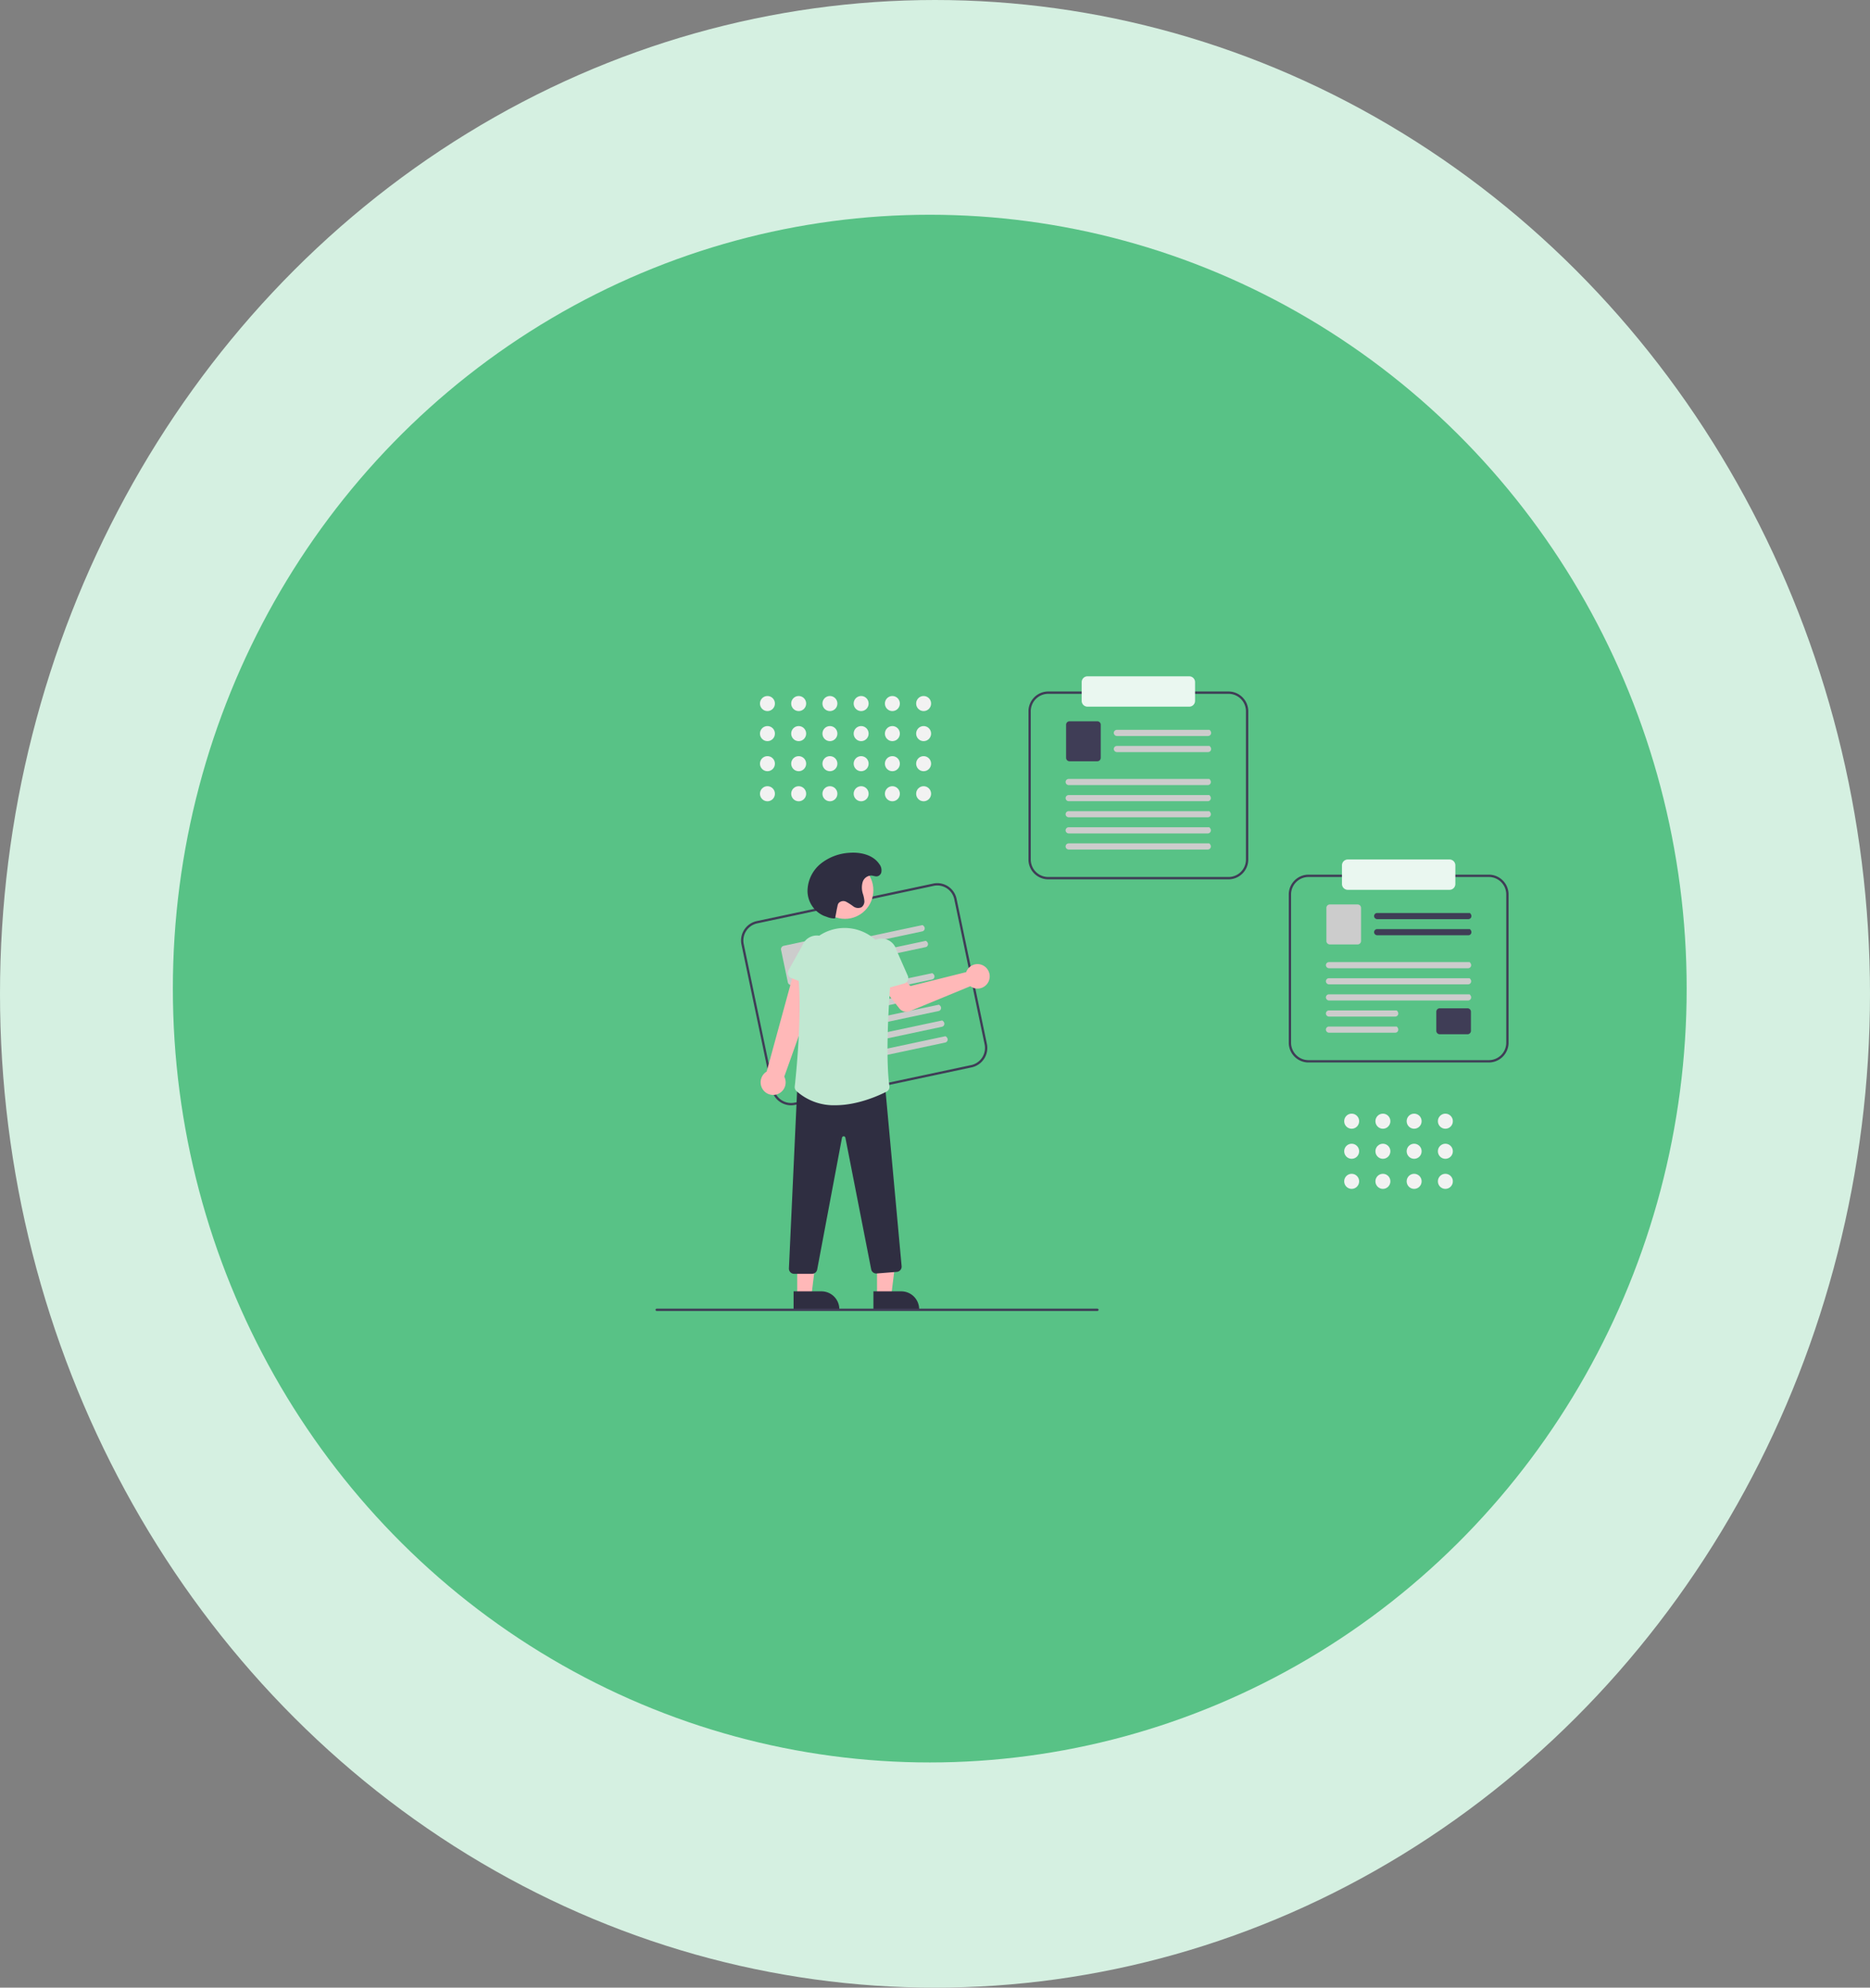<svg xmlns="http://www.w3.org/2000/svg" xmlns:xlink="http://www.w3.org/1999/xlink" width="714" height="759" viewBox="0 0 714 759"><rect x="0" y="0" width="714" height="759" fill="#808080" stroke="none"/><defs><style>.a{fill:#e0eec4;stroke:#74a112;}.b{fill:#d5f0e1;}.c{fill:rgba(47,178,104,0.75);}.d{clip-path:url(#a);}.e{fill:#3f3d56;}.f{fill:#ccc;}.g{fill:#ffb8b8;}.h{fill:#c1e8d2;}.i{fill:#2f2e41;}.j{fill:#eaf7f0;}.k{fill:#f2f2f2;}</style><clipPath id="a"><rect class="a" width="326" height="373" rx="16" transform="translate(1389.721 2608)"/></clipPath></defs><g transform="translate(209 -540)"><ellipse class="b" cx="357" cy="379.5" rx="357" ry="379.5" transform="translate(-209 540)"/><ellipse class="c" cx="289" cy="295.5" rx="289" ry="295.5" transform="translate(-143 622)"/><g class="d" transform="translate(-1348.721 -1875)"><g transform="translate(1390 2673.258)"><path class="e" d="M216.807,220.185,149.38,234.518a7.519,7.519,0,0,1-8.9-5.848l-11.57-55.36a7.581,7.581,0,0,1,5.8-8.972L202.14,150a7.519,7.519,0,0,1,8.9,5.849l11.57,55.36A7.581,7.581,0,0,1,216.807,220.185ZM134.895,165.21a6.689,6.689,0,0,0-5.117,7.917l11.57,55.36a6.634,6.634,0,0,0,7.85,5.16l67.427-14.334a6.689,6.689,0,0,0,5.117-7.917l-11.57-55.36a6.634,6.634,0,0,0-7.85-5.16Z" transform="translate(-96.078 -70.867)"/><path class="f" d="M196.427,167.405,162.4,174.639a1.205,1.205,0,0,1-1.426-.83,1.181,1.181,0,0,1,.132-.916,1.162,1.162,0,0,1,.75-.533L196.494,165c1.353.769.925,2.2-.067,2.409Z" transform="translate(-94.555 -70.014)"/><path class="f" d="M197.628,173.1,163.6,180.338a1.205,1.205,0,0,1-1.426-.83,1.18,1.18,0,0,1,.132-.916,1.162,1.162,0,0,1,.751-.533L197.7,170.7c1.353.769.925,2.2-.067,2.409Z" transform="translate(-94.498 -69.694)"/><path class="f" d="M157.85,185.347l-10.385,2.208a1.309,1.309,0,0,1-1.549-1.018l-2.583-12.36a1.319,1.319,0,0,1,1.009-1.562l10.385-2.208a1.309,1.309,0,0,1,1.549,1.018l2.583,12.36a1.319,1.319,0,0,1-1.009,1.562Z" transform="translate(-95.389 -69.711)"/><path class="f" d="M200.8,184.794l-51.935,11.04a1.205,1.205,0,0,1-1.426-.83,1.18,1.18,0,0,1,.132-.916,1.162,1.162,0,0,1,.75-.533l52.546-11.17c1.353.769.925,2.2-.067,2.409Z" transform="translate(-95.195 -69.036)"/><path class="f" d="M202,190.495l-51.935,11.04a1.205,1.205,0,0,1-1.426-.83,1.181,1.181,0,0,1,.132-.916,1.162,1.162,0,0,1,.75-.533l52.546-11.17c1.353.769.925,2.2-.067,2.409Z" transform="translate(-95.138 -68.715)"/><path class="f" d="M203.205,196.192l-51.935,11.04a1.205,1.205,0,0,1-1.426-.83,1.18,1.18,0,0,1,.132-.916,1.162,1.162,0,0,1,.75-.533l52.546-11.17c1.353.769.925,2.2-.067,2.409Z" transform="translate(-95.082 -68.395)"/><path class="f" d="M204.407,201.892l-51.935,11.04a1.205,1.205,0,0,1-1.426-.83,1.18,1.18,0,0,1,.132-.916,1.162,1.162,0,0,1,.75-.533l52.546-11.17c1.353.769.925,2.2-.067,2.409Z" transform="translate(-95.025 -68.074)"/><path class="f" d="M205.607,207.59l-51.935,11.04a1.205,1.205,0,0,1-1.426-.83,1.181,1.181,0,0,1,.132-.916,1.162,1.162,0,0,1,.75-.533l52.546-11.17c1.353.769.925,2.2-.067,2.409Z" transform="translate(-94.968 -67.754)"/><path class="g" d="M212.54,181.5a4.715,4.715,0,0,0-.3.673l-21.262,5.321-3.7-3.859-6.5,4.868,5.89,7.473a3.515,3.515,0,0,0,4.1,1.082l23.071-9.508a4.6,4.6,0,0,0,5.269.159,4.687,4.687,0,0,0-1.833-8.55A4.625,4.625,0,0,0,212.54,181.5Z" transform="translate(-93.616 -69.221)"/><path class="g" d="M142.091,228.84a4.76,4.76,0,0,0,2.975-2.72,4.822,4.822,0,0,0-.158-4.046L159.54,181.06l-10.161-1.816L138.192,220.13a4.833,4.833,0,0,0-1.886,6.1,4.758,4.758,0,0,0,5.786,2.608Z" transform="translate(-95.741 -69.213)"/><path class="h" d="M157.212,188.929l-10.033-3.883a2.137,2.137,0,0,1-1.24-1.277,2.162,2.162,0,0,1,.149-1.781l5.263-9.411A5.894,5.894,0,0,1,159,169.172a5.975,5.975,0,0,1,3.377,7.709l-2.322,10.512a2.144,2.144,0,0,1-1.071,1.424,2.112,2.112,0,0,1-1.768.113Z" transform="translate(-95.27 -69.802)"/><path class="g" d="M80.764,225.149h5.415l2.577-21.066H80.763Z" transform="translate(3.823 11.481)"/><path class="i" d="M177,297.412h10.665a6.826,6.826,0,0,1,6.8,6.854v.223H177Z" transform="translate(-93.794 -62.565)"/><path class="g" d="M51.662,225.149h5.415l2.577-21.066H51.662Z" transform="translate(2.445 11.481)"/><path class="i" d="M147.9,297.412h10.665a6.826,6.826,0,0,1,6.8,6.854v.223H147.9Z" transform="translate(-95.172 -62.565)"/><path class="i" d="M155.037,294.988h-6.853a1.98,1.98,0,0,1-1.438-.621,2.015,2.015,0,0,1-.547-1.479l3.255-70.534.205-.006,33.093-.87,6.476,70.575a2.016,2.016,0,0,1-.456,1.478,1.982,1.982,0,0,1-1.364.71l-7.7.621a1.991,1.991,0,0,1-2.106-1.6l-9.846-50.24a.644.644,0,0,0-.649-.534h0a.644.644,0,0,0-.648.539l-9.472,50.34a2,2,0,0,1-1.951,1.617Z" transform="translate(-95.252 -66.837)"/><ellipse class="g" cx="10.849" cy="10.942" rx="10.849" ry="10.942" transform="translate(61.489 70.726)"/><path class="h" d="M163.853,233.738a21.3,21.3,0,0,1-14.885-5.424,2.037,2.037,0,0,1-.649-1.715c.471-4.27,2.757-26.32,1.47-41.048a17.909,17.909,0,0,1,5.723-14.837,17.391,17.391,0,0,1,15-4.381h0c.135.024.27.05.405.076a17.7,17.7,0,0,1,14.038,18.858c-1,13.213-1.89,31.086-.487,41.193a2.006,2.006,0,0,1-1.067,2.066C180.212,230.152,172.216,233.738,163.853,233.738Z" transform="translate(-95.152 -69.955)"/><path class="h" d="M176.779,189.654a2.146,2.146,0,0,1-.932-1.52l-1.322-10.687a5.966,5.966,0,0,1,4.087-7.351,5.9,5.9,0,0,1,7.289,4.122l4.354,9.872a2.162,2.162,0,0,1-.02,1.787,2.133,2.133,0,0,1-1.354,1.152l-10.353,2.905a2.11,2.11,0,0,1-1.75-.281Z" transform="translate(-93.922 -69.74)"/><path class="i" d="M163.483,163.942a7.715,7.715,0,0,1-3-.548c-.42-.163-.856-.3-1.276-.461a10.44,10.44,0,0,1-6.232-9.427,13.618,13.618,0,0,1,5.022-10.452,19.338,19.338,0,0,1,10.968-4.18c4.266-.328,9.069.763,11.452,4.346a3.8,3.8,0,0,1,.7,3.262,2.089,2.089,0,0,1-.583.9c-1.064.955-2.126.237-3.211.173a3.554,3.554,0,0,0-3.313,2.557,7.767,7.767,0,0,0,.119,4.451,11.2,11.2,0,0,1,.556,2.707,2.73,2.73,0,0,1-1.118,2.4,3.058,3.058,0,0,1-3.089-.328,21.432,21.432,0,0,0-2.746-1.773,2.414,2.414,0,0,0-2.947.6,3.306,3.306,0,0,0-.373,1.085c-.526,2.415-.4,2.273-.93,4.688Z" transform="translate(-94.932 -71.487)"/><path class="e" d="M309.943,152.279H241.034a7.55,7.55,0,0,1-7.509-7.573V88.129a7.55,7.55,0,0,1,7.509-7.573h68.908a7.55,7.55,0,0,1,7.509,7.573v56.576A7.55,7.55,0,0,1,309.943,152.279ZM241.034,81.447a6.662,6.662,0,0,0-6.626,6.682v56.576a6.662,6.662,0,0,0,6.626,6.682h68.908a6.662,6.662,0,0,0,6.626-6.682V88.129a6.662,6.662,0,0,0-6.626-6.682Z" transform="translate(-91.119 -74.764)"/><path class="f" d="M300.638,96.766H265.861a1.21,1.21,0,0,1-1.226-1.109,1.178,1.178,0,0,1,.317-.869,1.157,1.157,0,0,1,.843-.366h35.4c1.166,1.034.456,2.344-.559,2.344Z" transform="translate(-89.646 -73.984)"/><path class="f" d="M300.638,102.59H265.861a1.21,1.21,0,0,1-1.226-1.109,1.178,1.178,0,0,1,.317-.869,1.157,1.157,0,0,1,.843-.366h35.4c1.166,1.034.456,2.344-.559,2.344Z" transform="translate(-89.646 -73.657)"/><path class="e" d="M259.166,106.595H248.552a1.314,1.314,0,0,1-1.307-1.318V92.645a1.314,1.314,0,0,1,1.307-1.318h10.614a1.314,1.314,0,0,1,1.307,1.318v12.632a1.314,1.314,0,0,1-1.307,1.318Z" transform="translate(-90.469 -74.159)"/><path class="f" d="M301.368,114.516H248.292a1.21,1.21,0,0,1-1.226-1.109,1.178,1.178,0,0,1,.317-.869,1.157,1.157,0,0,1,.843-.366h53.7c1.166,1.034.456,2.344-.559,2.344Z" transform="translate(-90.478 -72.986)"/><path class="f" d="M301.368,120.342H248.292a1.21,1.21,0,0,1-1.226-1.109,1.178,1.178,0,0,1,.317-.869,1.157,1.157,0,0,1,.843-.366h53.7c1.166,1.034.456,2.344-.559,2.344Z" transform="translate(-90.478 -72.658)"/><path class="f" d="M301.368,126.164H248.292a1.21,1.21,0,0,1-1.226-1.109,1.178,1.178,0,0,1,.317-.869,1.157,1.157,0,0,1,.843-.366h53.7c1.166,1.034.456,2.344-.559,2.344Z" transform="translate(-90.478 -72.331)"/><path class="f" d="M301.368,131.99H248.292a1.21,1.21,0,0,1-1.226-1.109,1.178,1.178,0,0,1,.317-.869,1.157,1.157,0,0,1,.843-.366h53.7c1.166,1.034.456,2.344-.559,2.344Z" transform="translate(-90.478 -72.003)"/><path class="f" d="M301.368,137.813H248.292a1.21,1.21,0,0,1-1.226-1.109,1.178,1.178,0,0,1,.317-.869,1.157,1.157,0,0,1,.843-.366h53.7c1.166,1.034.456,2.344-.559,2.344Z" transform="translate(-90.478 -71.675)"/><path class="j" d="M294.006,75.073a2.221,2.221,0,0,1,2.209,2.227v7.128a2.221,2.221,0,0,1-2.209,2.227H255.135a2.221,2.221,0,0,1-2.209-2.227V77.3a2.221,2.221,0,0,1,2.209-2.227" transform="translate(-90.2 -75.073)"/><path class="e" d="M404.838,218.495H335.93a7.55,7.55,0,0,1-7.509-7.573V154.345a7.55,7.55,0,0,1,7.509-7.573h68.908a7.55,7.55,0,0,1,7.509,7.573v56.577a7.55,7.55,0,0,1-7.509,7.573ZM335.93,147.663a6.662,6.662,0,0,0-6.626,6.682v56.577a6.662,6.662,0,0,0,6.626,6.682h68.908a6.662,6.662,0,0,0,6.626-6.682V154.345a6.662,6.662,0,0,0-6.626-6.682Z" transform="translate(-86.627 -71.039)"/><path class="e" d="M395.533,162.982H360.756a1.21,1.21,0,0,1-1.226-1.109,1.178,1.178,0,0,1,.317-.869,1.157,1.157,0,0,1,.843-.366h35.4c1.166,1.034.456,2.344-.559,2.344Z" transform="translate(-85.155 -70.259)"/><path class="e" d="M395.533,168.806H360.756a1.21,1.21,0,0,1-1.226-1.109,1.178,1.178,0,0,1,.317-.869,1.157,1.157,0,0,1,.843-.366h35.4c1.166,1.034.456,2.344-.559,2.344Z" transform="translate(-85.155 -69.932)"/><path class="f" d="M354.061,172.811H343.448a1.314,1.314,0,0,1-1.307-1.318V158.861a1.314,1.314,0,0,1,1.307-1.318h10.614a1.314,1.314,0,0,1,1.307,1.318v12.632a1.314,1.314,0,0,1-1.307,1.318Z" transform="translate(-85.978 -70.433)"/><path class="e" d="M394.128,205H383.514a1.314,1.314,0,0,1-1.307-1.318V196.4a1.314,1.314,0,0,1,1.307-1.318h10.614a1.314,1.314,0,0,1,1.307,1.318v7.286A1.314,1.314,0,0,1,394.128,205Z" transform="translate(-84.081 -68.322)"/><path class="f" d="M396.264,180.732H343.187a1.21,1.21,0,0,1-1.226-1.109,1.178,1.178,0,0,1,.317-.869,1.157,1.157,0,0,1,.843-.366h53.7c1.166,1.034.456,2.344-.559,2.344Z" transform="translate(-85.986 -69.261)"/><path class="f" d="M396.264,186.558H343.187a1.21,1.21,0,0,1-1.226-1.109,1.178,1.178,0,0,1,.317-.869,1.157,1.157,0,0,1,.843-.366h53.7c1.166,1.034.456,2.344-.559,2.344Z" transform="translate(-85.986 -68.933)"/><path class="f" d="M396.264,192.38H343.187a1.21,1.21,0,0,1-1.226-1.109,1.178,1.178,0,0,1,.317-.869,1.157,1.157,0,0,1,.843-.366h53.7c1.166,1.034.456,2.344-.559,2.344Z" transform="translate(-85.986 -68.605)"/><path class="f" d="M368.435,198.206H343.187a1.21,1.21,0,0,1-1.226-1.109,1.177,1.177,0,0,1,.317-.869,1.157,1.157,0,0,1,.843-.366h25.872c1.166,1.034.456,2.344-.559,2.344Z" transform="translate(-85.986 -68.278)"/><path class="f" d="M368.435,204.029H343.187a1.21,1.21,0,0,1-1.226-1.109,1.177,1.177,0,0,1,.317-.869,1.157,1.157,0,0,1,.843-.366h25.872c1.166,1.034.456,2.344-.559,2.344Z" transform="translate(-85.986 -67.95)"/><path class="j" d="M388.9,152.871H350.03a2.221,2.221,0,0,1-2.209-2.227v-7.128a2.221,2.221,0,0,1,2.209-2.227H388.9a2.221,2.221,0,0,1,2.209,2.227v7.128a2.221,2.221,0,0,1-2.209,2.227Z" transform="translate(-85.709 -71.348)"/><path class="e" d="M266.292,304.557H98a.446.446,0,0,1,0-.891h168.3a.446.446,0,0,1,0,.891Z" transform="translate(-97.555 -62.213)"/><ellipse class="k" cx="2.857" cy="2.881" rx="2.857" ry="2.881" transform="translate(39.886 7.51)"/><ellipse class="k" cx="2.857" cy="2.881" rx="2.857" ry="2.881" transform="translate(39.886 18.991)"/><ellipse class="k" cx="2.857" cy="2.881" rx="2.857" ry="2.881" transform="translate(39.886 30.473)"/><ellipse class="k" cx="2.857" cy="2.881" rx="2.857" ry="2.881" transform="translate(39.886 41.954)"/><ellipse class="k" cx="2.857" cy="2.881" rx="2.857" ry="2.881" transform="translate(51.813 7.51)"/><ellipse class="k" cx="2.857" cy="2.881" rx="2.857" ry="2.881" transform="translate(51.813 18.991)"/><ellipse class="k" cx="2.857" cy="2.881" rx="2.857" ry="2.881" transform="translate(51.813 30.473)"/><ellipse class="k" cx="2.857" cy="2.881" rx="2.857" ry="2.881" transform="translate(51.813 41.954)"/><ellipse class="k" cx="2.857" cy="2.881" rx="2.857" ry="2.881" transform="translate(63.739 7.51)"/><ellipse class="k" cx="2.857" cy="2.881" rx="2.857" ry="2.881" transform="translate(63.739 18.991)"/><ellipse class="k" cx="2.857" cy="2.881" rx="2.857" ry="2.881" transform="translate(63.739 30.473)"/><ellipse class="k" cx="2.857" cy="2.881" rx="2.857" ry="2.881" transform="translate(63.739 41.954)"/><ellipse class="k" cx="2.857" cy="2.881" rx="2.857" ry="2.881" transform="translate(75.666 7.51)"/><ellipse class="k" cx="2.857" cy="2.881" rx="2.857" ry="2.881" transform="translate(75.666 18.991)"/><ellipse class="k" cx="2.857" cy="2.881" rx="2.857" ry="2.881" transform="translate(75.666 30.473)"/><ellipse class="k" cx="2.857" cy="2.881" rx="2.857" ry="2.881" transform="translate(75.666 41.954)"/><ellipse class="k" cx="2.857" cy="2.881" rx="2.857" ry="2.881" transform="translate(87.592 7.51)"/><ellipse class="k" cx="2.857" cy="2.881" rx="2.857" ry="2.881" transform="translate(87.592 18.991)"/><ellipse class="k" cx="2.857" cy="2.881" rx="2.857" ry="2.881" transform="translate(87.592 30.473)"/><ellipse class="k" cx="2.857" cy="2.881" rx="2.857" ry="2.881" transform="translate(87.592 41.954)"/><ellipse class="k" cx="2.857" cy="2.881" rx="2.857" ry="2.881" transform="translate(99.518 7.51)"/><ellipse class="k" cx="2.857" cy="2.881" rx="2.857" ry="2.881" transform="translate(99.518 18.991)"/><ellipse class="k" cx="2.857" cy="2.881" rx="2.857" ry="2.881" transform="translate(99.518 30.473)"/><ellipse class="k" cx="2.857" cy="2.881" rx="2.857" ry="2.881" transform="translate(99.518 41.954)"/><ellipse class="k" cx="2.857" cy="2.881" rx="2.857" ry="2.881" transform="translate(262.955 166.993)"/><ellipse class="k" cx="2.857" cy="2.881" rx="2.857" ry="2.881" transform="translate(262.955 178.475)"/><ellipse class="k" cx="2.857" cy="2.881" rx="2.857" ry="2.881" transform="translate(262.955 189.956)"/><ellipse class="k" cx="2.857" cy="2.881" rx="2.857" ry="2.881" transform="translate(274.882 166.993)"/><ellipse class="k" cx="2.857" cy="2.881" rx="2.857" ry="2.881" transform="translate(274.882 178.475)"/><ellipse class="k" cx="2.857" cy="2.881" rx="2.857" ry="2.881" transform="translate(274.882 189.956)"/><ellipse class="k" cx="2.857" cy="2.881" rx="2.857" ry="2.881" transform="translate(286.808 166.993)"/><ellipse class="k" cx="2.857" cy="2.881" rx="2.857" ry="2.881" transform="translate(286.808 178.475)"/><ellipse class="k" cx="2.857" cy="2.881" rx="2.857" ry="2.881" transform="translate(286.808 189.956)"/><ellipse class="k" cx="2.857" cy="2.881" rx="2.857" ry="2.881" transform="translate(298.735 166.993)"/><ellipse class="k" cx="2.857" cy="2.881" rx="2.857" ry="2.881" transform="translate(298.735 178.475)"/><ellipse class="k" cx="2.857" cy="2.881" rx="2.857" ry="2.881" transform="translate(298.735 189.956)"/></g></g></g></svg>
